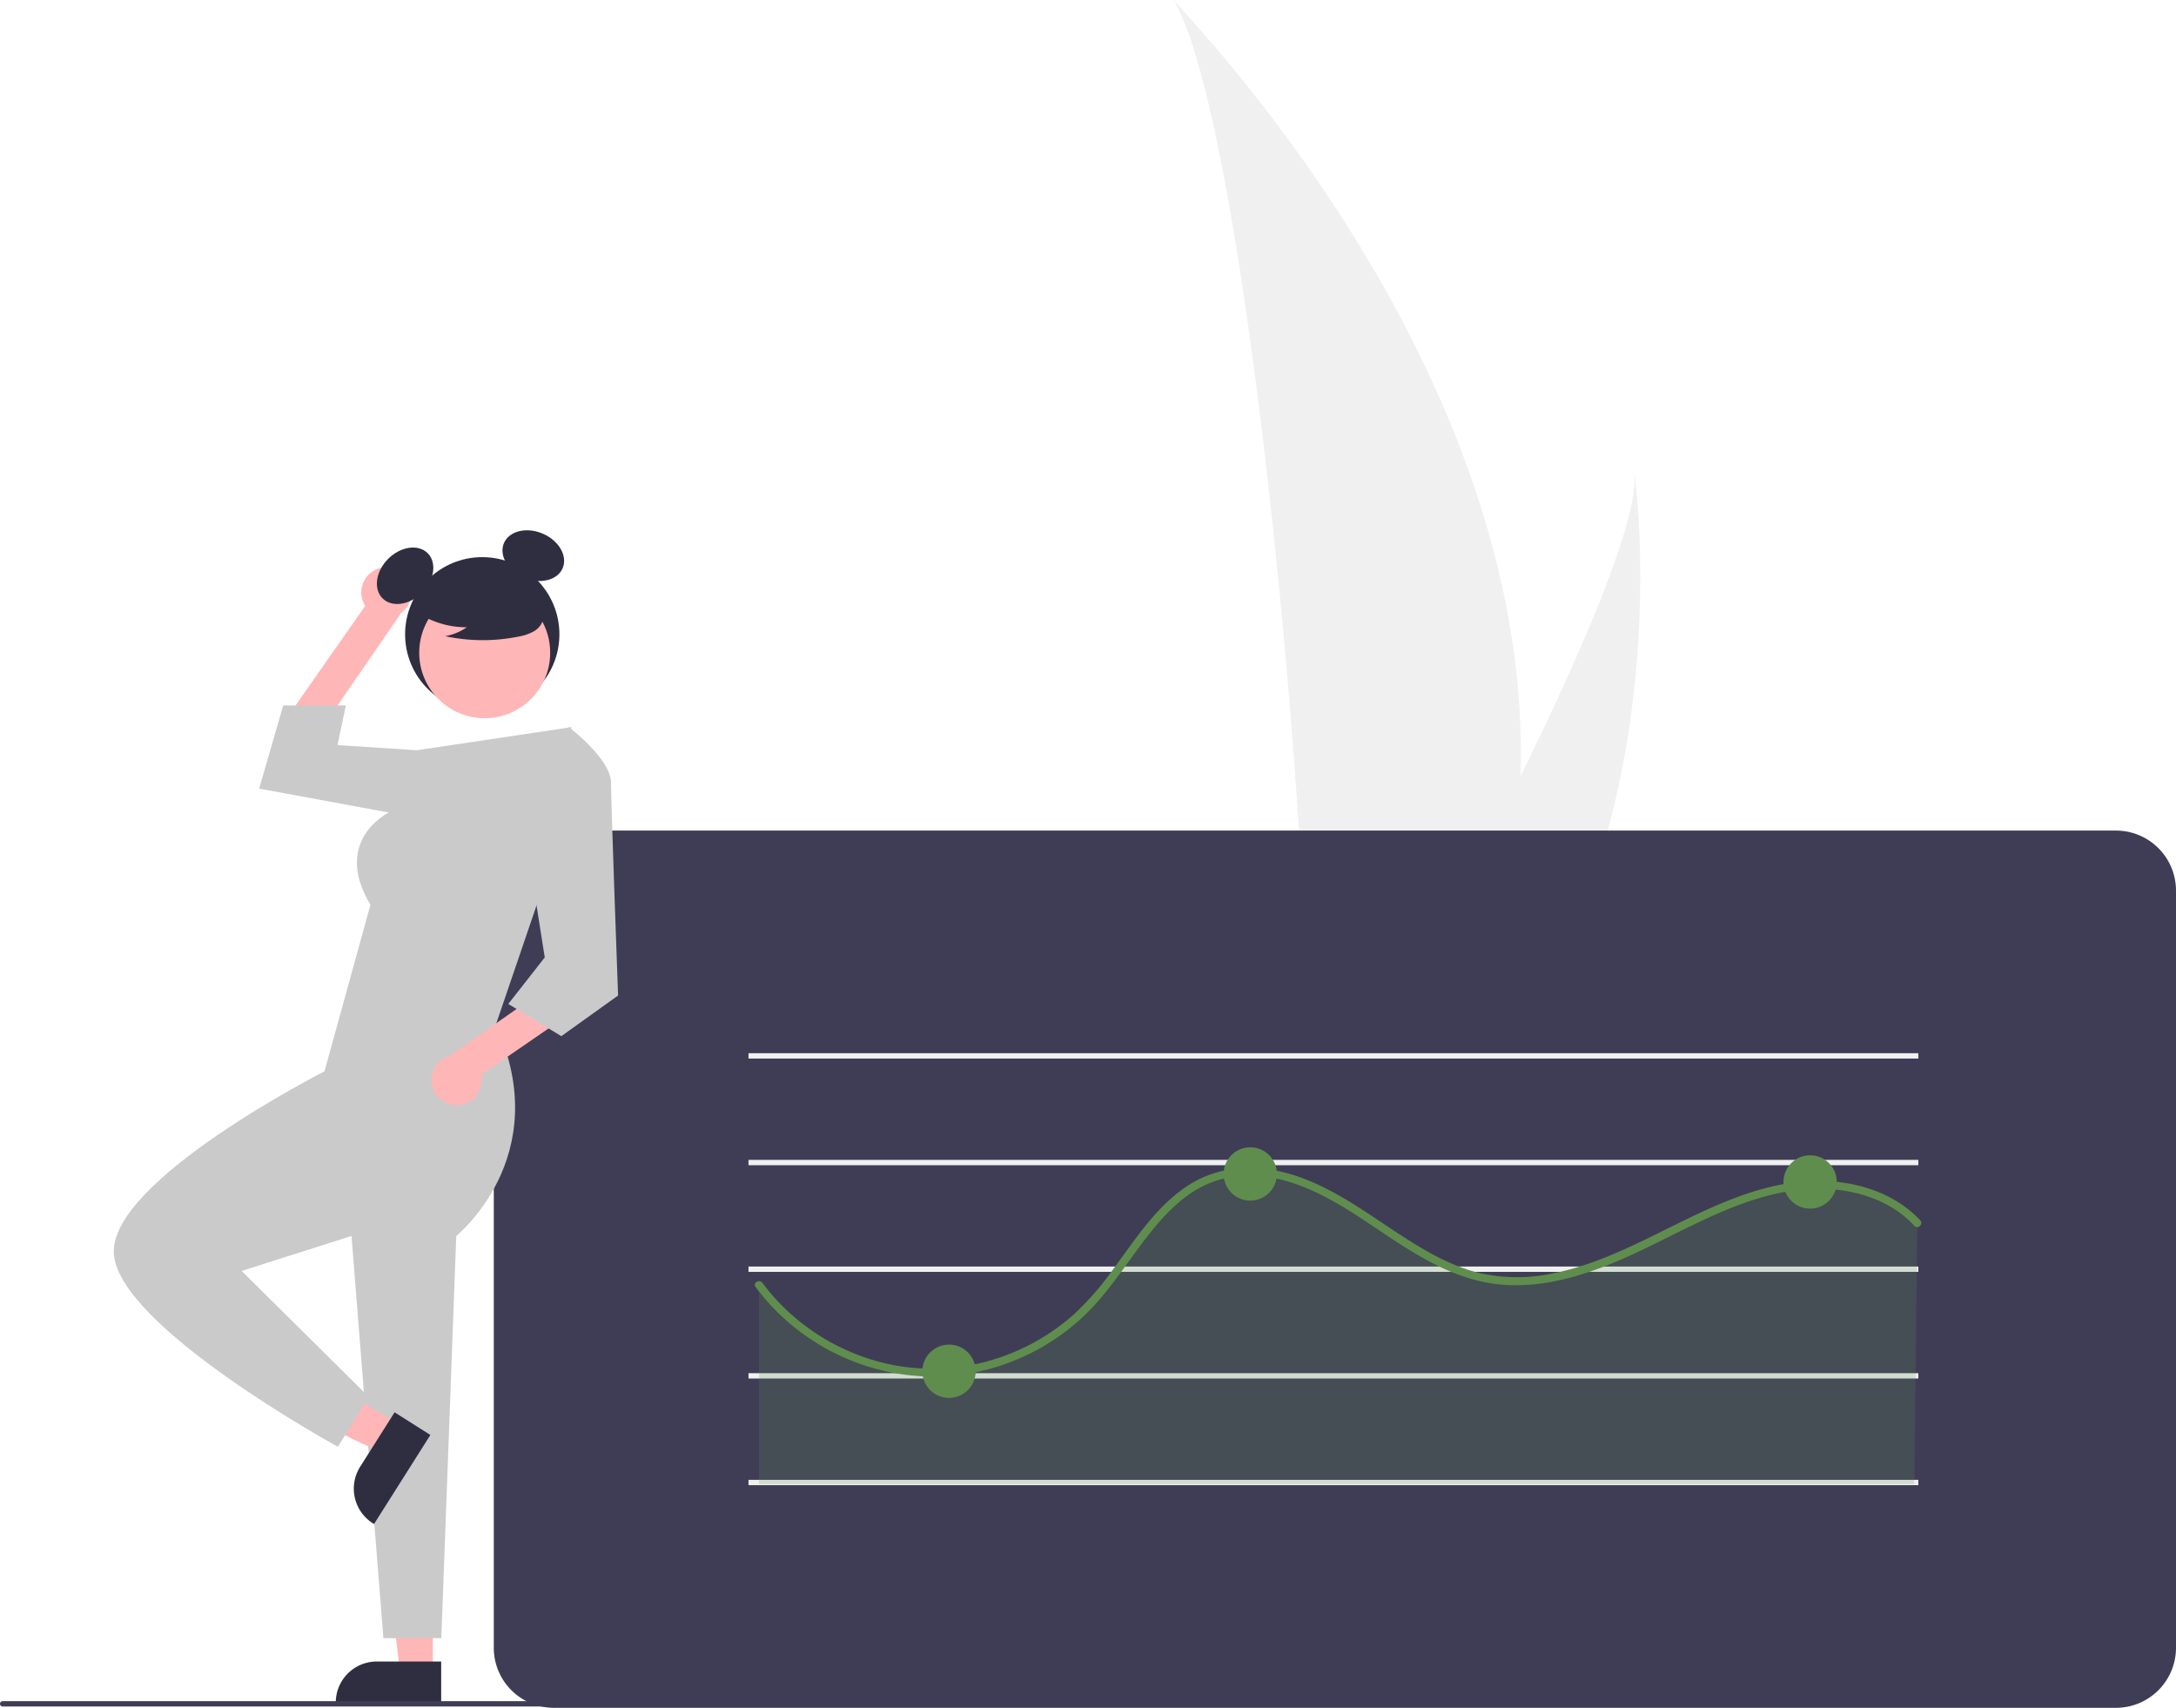 <svg xmlns="http://www.w3.org/2000/svg" data-name="Layer 1" width="816.22" height="640.5" viewBox="0 0 816.22 640.5" xmlns:xlink="http://www.w3.org/1999/xlink"><path id="e5b01265-0b4f-4d57-a9fa-5bd80347d7aa-1557" data-name="Path 133" d="M762.251,420.882a363.964,363.964,0,0,1-17.004,100.611c-.23.756-.485,1.501-.733,2.256h-63.45c.067-.678.136-1.434.202-2.256,4.23-48.636-19.938-341.122-49.103-391.744C634.718,133.856,767.17,266.343,762.251,420.882Z" transform="translate(-191.89 -129.75)" fill="#f0f0f0"/><path id="ffdef3f3-76d4-4555-b476-c3b551816dea-1558" data-name="Path 134" d="M757.49,521.494c-.531.756-1.082,1.512-1.648,2.256H708.24c.361-.643.779-1.399,1.264-2.256C717.367,507.302,740.642,464.87,762.246,420.882c23.208-47.271,44.518-96.335,42.724-114.093C805.526,310.793,821.592,432.886,757.49,521.494Z" transform="translate(-191.89 -129.75)" fill="#f0f0f0"/><path d="M985.61,770.25h-586a22.525,22.525,0,0,1-22.5-22.5v-284a22.525,22.525,0,0,1,22.5-22.5h586a22.525,22.525,0,0,1,22.5,22.5v284A22.525,22.525,0,0,1,985.61,770.25Z" transform="translate(-191.89 -129.75)" fill="#3f3d56"/><rect x="280.763" y="475" width="438.803" height="2" fill="#f0f0f0"/><rect x="280.763" y="515" width="438.803" height="2" fill="#f0f0f0"/><rect x="280.763" y="555" width="438.803" height="2" fill="#f0f0f0"/><g opacity="0.2"><path d="M911.089,588.463c-13.025-14.084-34.788-16.732-53.491-12.462s-35.494,14.26-52.884,22.36-36.698,14.488-55.537,10.865c-18.192-3.499-33.219-15.732-48.821-25.719s-34.612-18.216-52.254-12.566c-21.837,6.994-31.899,31.441-47.585,48.166a80.694,80.694,0,0,1-123.922-7.469v74.739H909.944Z" transform="translate(-191.89 -129.75)" fill="#5f8d4e"/></g><rect x="280.763" y="395" width="438.803" height="2" fill="#f0f0f0"/><rect x="280.763" y="435" width="438.803" height="2" fill="#f0f0f0"/><path d="M475.3,612.395c18.692,25.245,51.007,38.21,81.916,32.133a83.662,83.662,0,0,0,41.432-21.402c10.38-9.93,17.518-22.585,26.719-33.513,4.456-5.293,9.44-10.247,15.444-13.767a38.965,38.965,0,0,1,22.688-5.127c17.689,1.284,32.881,11.839,47.139,21.411,13.856,9.302,28.437,18.346,45.524,19.495,17.978,1.209,35.458-5.381,51.421-12.963,16.337-7.76,32.263-16.996,50.035-21.127,14.479-3.365,30.949-2.729,43.944,5.109a39.853,39.853,0,0,1,8.466,6.88c1.325,1.41,3.444-.715,2.121-2.121-10.04-10.679-24.816-14.951-39.16-14.756-16.738.228-32.444,6.645-47.308,13.804-16.521,7.957-32.745,17.102-50.901,20.794a64.415,64.415,0,0,1-27.343.081c-8.272-1.917-15.945-5.674-23.198-10.009-14.592-8.72-27.793-19.756-43.888-25.752-14.791-5.511-30.961-5.6-44.22,3.733-11.415,8.035-19.018,20.179-27.216,31.201a107.144,107.144,0,0,1-14.426,16.389,80.333,80.333,0,0,1-20.607,13.239,78.78,78.78,0,0,1-47.362,5.486,81.169,81.169,0,0,1-40.953-21.855,77.578,77.578,0,0,1-7.676-8.876c-1.136-1.535-3.741-.04-2.59,1.514Z" transform="translate(-191.89 -129.75)" fill="#5f8d4e"/><circle cx="468.976" cy="440.28" r="10" fill="#5f8d4e"/><circle cx="678.976" cy="443.28" r="10" fill="#5f8d4e"/><circle cx="355.976" cy="514.28" r="10" fill="#5f8d4e"/><path d="M333.183,343.246a9.377,9.377,0,0,0-4.285,13.725l-28.344,40.494,8.889,10.032,33.029-47.993a9.428,9.428,0,0,0-9.289-16.257Z" transform="translate(-191.89 -129.75)" fill="#ffb6b6"/><polygon points="162.359 627.135 150.099 627.135 144.267 579.847 162.361 579.848 162.359 627.135" fill="#ffb6b6"/><path d="M357.375,768.769l-39.531-.001v-.5A15.387,15.387,0,0,1,333.231,752.882h.001l24.144.001Z" transform="translate(-191.89 -129.75)" fill="#2f2e41"/><path d="M212.859,764.635l-1-.23Z" transform="translate(-191.89 -129.75)" opacity="0.1" style="isolation:isolate"/><path d="M213.519,764.765l-.49-.07.54.1Z" transform="translate(-191.89 -129.75)" opacity="0.1" style="isolation:isolate"/><path d="M199.209,759.055Z" transform="translate(-191.89 -129.75)" opacity="0.1" style="isolation:isolate"/><path d="M199.229,759.065Z" transform="translate(-191.89 -129.75)" opacity="0.1" style="isolation:isolate"/><path d="M213.029,764.695h0Z" transform="translate(-191.89 -129.75)" opacity="0.1" style="isolation:isolate"/><polygon points="131.019 453 143.811 614.39 165.536 614.39 171.531 453 131.019 453" fill="#cacaca"/><polygon points="165.019 285.745 156.362 281.373 126.599 279.435 129.729 264.568 106.249 264.568 97.206 295.765 152.179 305.89 165.019 285.745" fill="#cacaca"/><circle cx="180.894" cy="237.891" r="28.94" fill="#2f2e41"/><ellipse cx="343.844" cy="345.687" rx="11.975" ry="8.981" transform="translate(-335.618 214.634) rotate(-45)" fill="#2f2e41"/><ellipse cx="391.934" cy="338.143" rx="8.981" ry="11.975" transform="translate(-264.878 435.99) rotate(-66.87)" fill="#2f2e41"/><circle cx="181.812" cy="244.8" r="24.561" fill="#ffb6b6"/><path d="M347.894,359.101a33.405,33.405,0,0,0,19.091,5.9,20.471,20.471,0,0,1-8.114,3.338,67.359,67.359,0,0,0,27.514.155,17.808,17.808,0,0,0,5.76-1.978,7.289,7.289,0,0,0,3.555-4.755c.604-3.449-2.083-6.582-4.876-8.693a35.967,35.967,0,0,0-30.224-6.04c-3.376.873-6.759,2.347-8.951,5.059s-2.843,6.891-.753,9.684Z" transform="translate(-191.89 -129.75)" fill="#2f2e41"/><polygon points="149.723 534.457 143.168 544.817 100.088 524.463 109.763 509.173 149.723 534.457" fill="#ffb6b6"/><path d="M353.327,667.919l-21.137,33.406-.423-.267a15.387,15.387,0,0,1-4.776-21.229l.001-.001,12.91-20.403Z" transform="translate(-191.89 -129.75)" fill="#2f2e41"/><path d="M406.285,402.449l-58.033,8.675-9.973,23.032s-22.212,10.272-7.44,34.934l-17.22,62.456s-80.556,40.875-79.032,68.29S318.639,672.347,318.639,672.347l11.569-18.713-47.679-47.229,44.64-14.215,35.21,1.665s38.254-29.915,15.493-79.76l15.697-46.001Z" transform="translate(-191.89 -129.75)" fill="#cacaca"/><path d="M363.592,544.195a9.377,9.377,0,0,0,8.815-11.36l40.716-28.023-4.819-12.507-47.728,33.41a9.428,9.428,0,0,0,3.017,18.48Z" transform="translate(-191.89 -129.75)" fill="#ffb6b6"/><path d="M393.369,411.829l11.916-9.38s15.786,11.945,15.806,20.873,2.643,79.783,2.643,79.783L402.45,518.35l-19.901-12.076,13.68-17.449-6.45-40.713Z" transform="translate(-191.89 -129.75)" fill="#cacaca"/><path d="M573.89,769.75h-381a1,1,0,0,1,0-2h381a1,1,0,0,1,0,2Z" transform="translate(-191.89 -129.75)" fill="#3f3d56"/></svg>